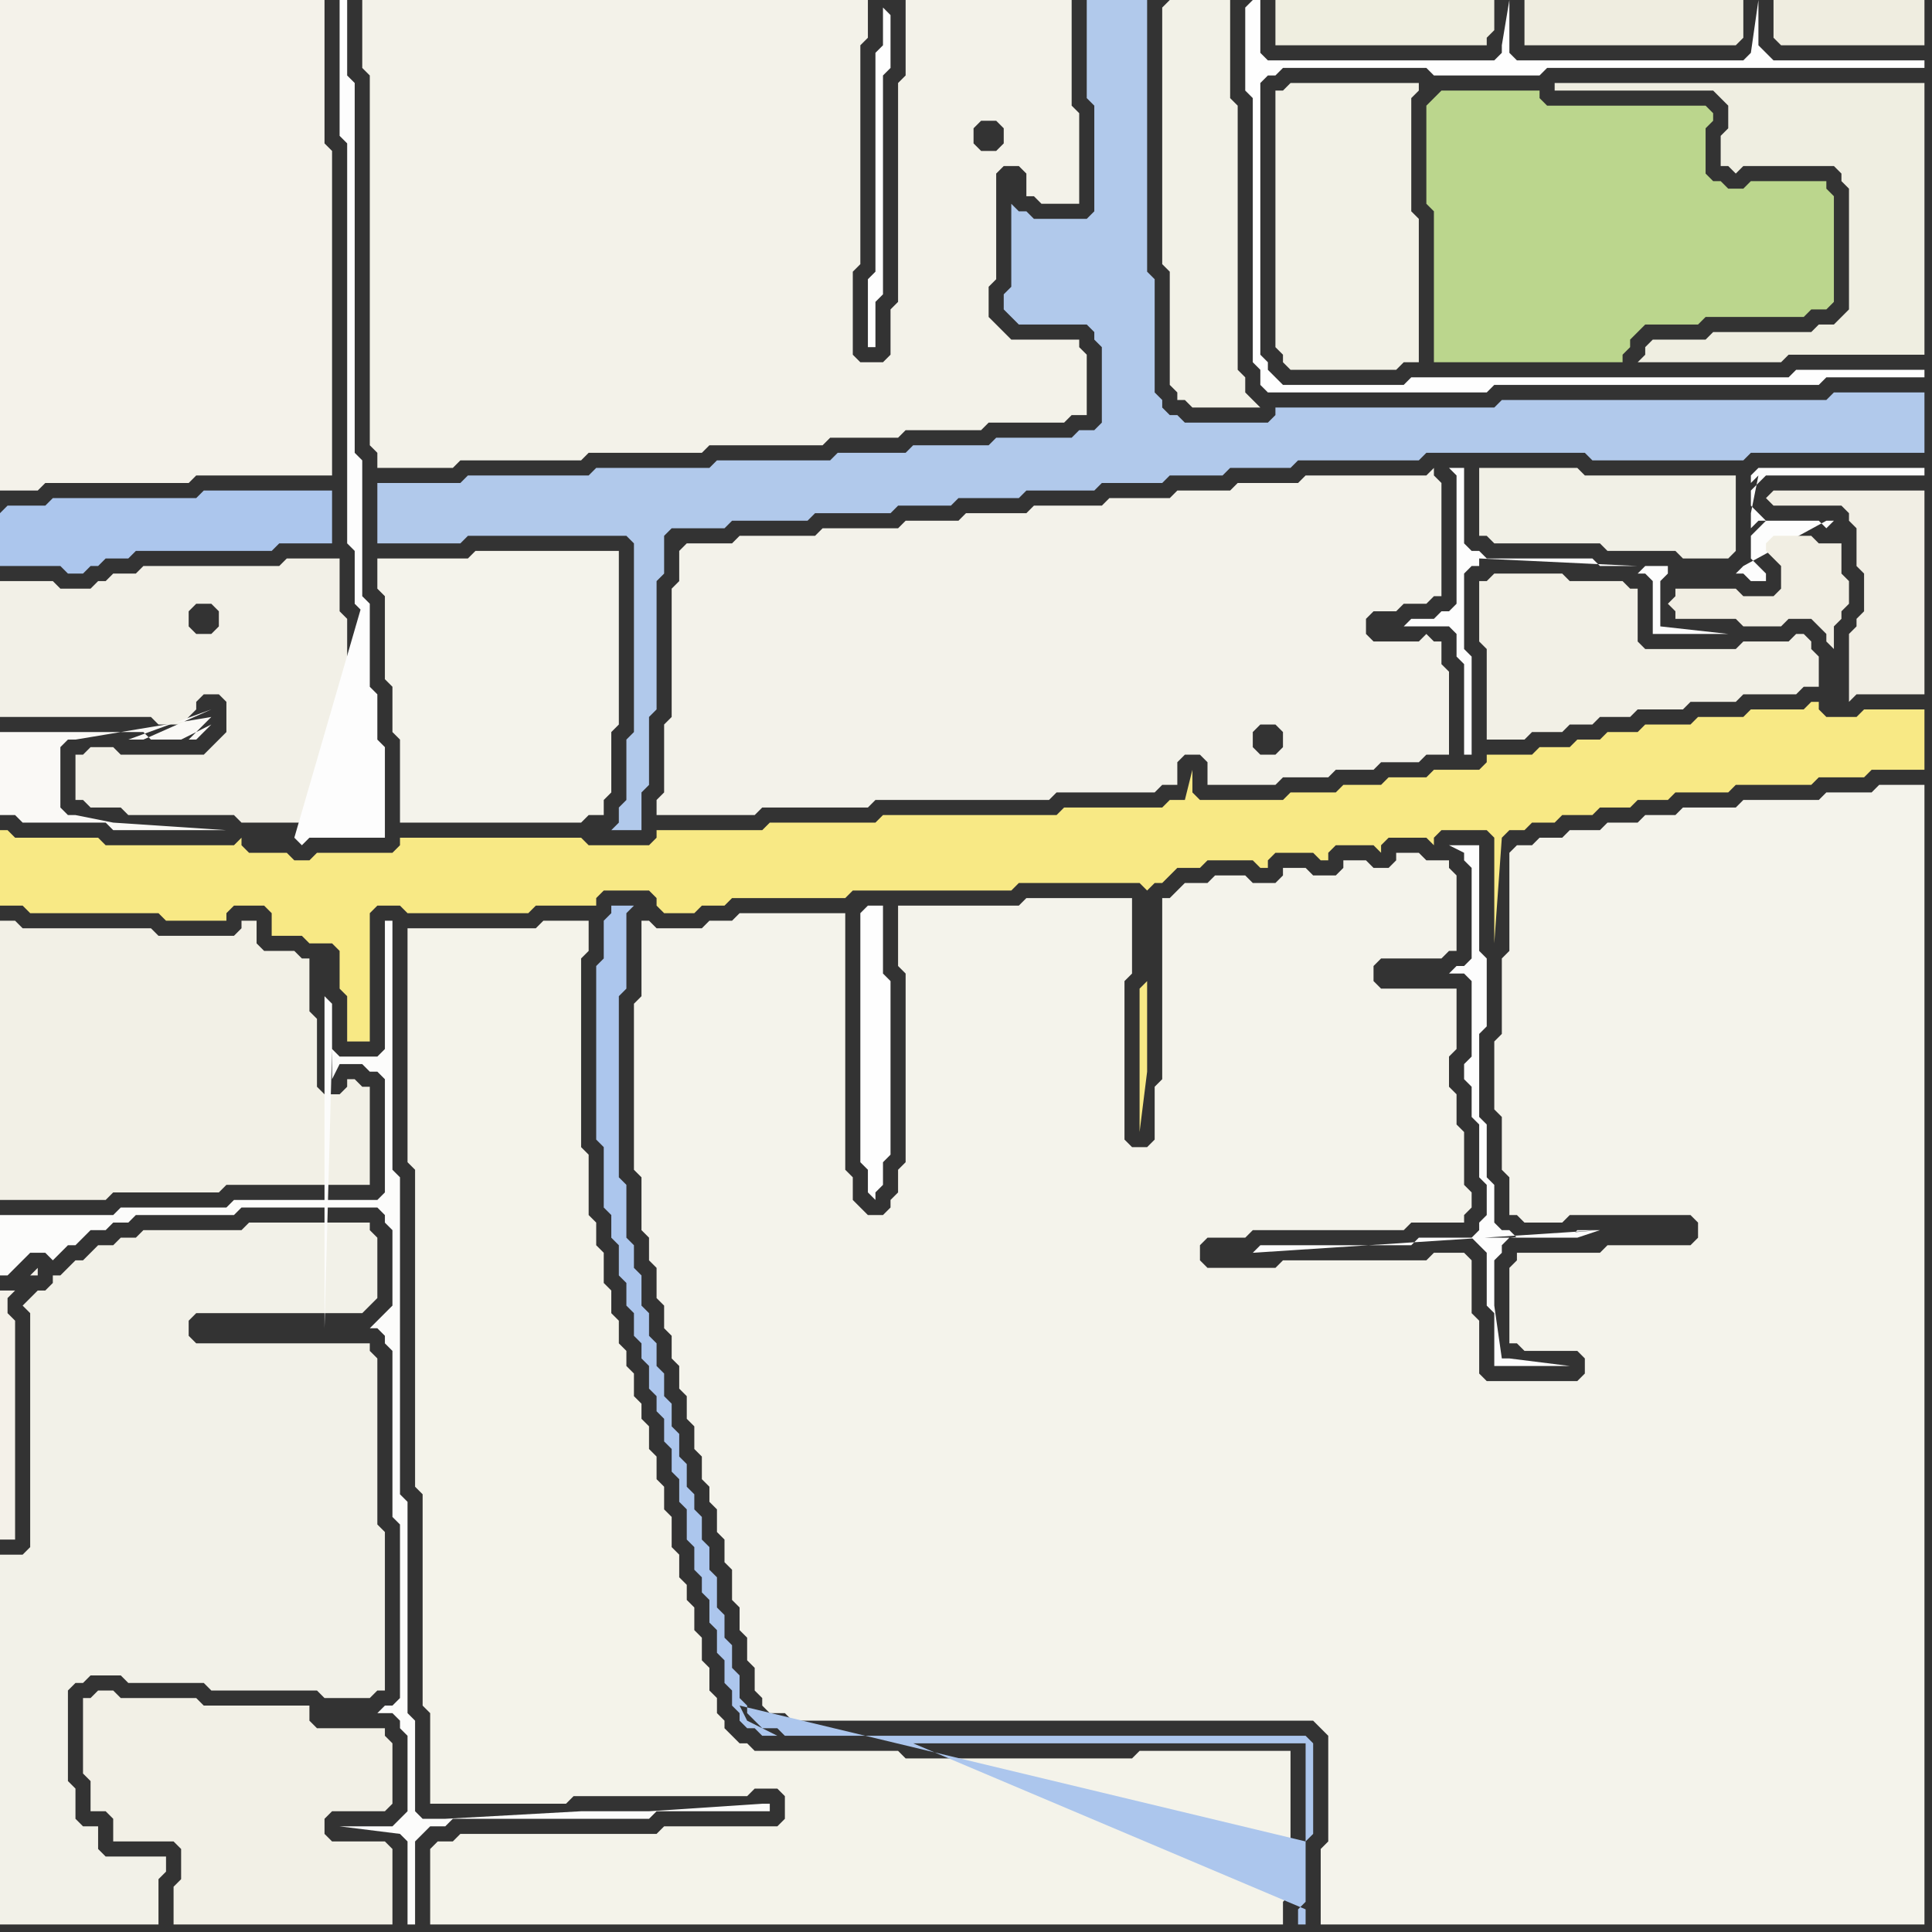 <svg width="256" height="256" xmlns="http://www.w3.org/2000/svg"><rect width="100%" height="100%" fill="#333333" stroke="none"/><script> 
var tempColor;
function hoverPath(evt){
obj = evt.target;
tempColor = obj.getAttribute("fill");
obj.setAttribute("fill","red");
//alert(tempColor);
//obj.setAttribute("stroke","red");}
function recoverPath(evt){
obj = evt.target;
obj.setAttribute("fill", tempColor);
//obj.setAttribute("stroke", tempColor);
}</script><path onmouseover="hoverPath(evt)" onmouseout="recoverPath(evt)" fill="rgb(172,198,237)" d="M  0,68l 0,7 8,0 1,1 2,0 1,-1 1,0 1,-1 3,0 1,-1 18,0 1,-1 7,0 0,-7 -17,0 -1,1 -19,0 -1,1 -5,0 -1,1Z"/>
<path onmouseover="hoverPath(evt)" onmouseout="recoverPath(evt)" fill="rgb(248,233,133)" d="M  0,112l 0,8 3,0 1,1 17,0 1,1 8,0 0,-1 1,-1 4,0 1,1 0,3 4,0 1,1 3,0 1,1 0,5 1,1 0,6 3,0 0,-17 1,-1 3,0 1,1 16,0 1,-1 8,0 0,-1 1,-1 6,0 1,1 0,1 1,1 4,0 1,-1 3,0 1,-1 15,0 1,-1 21,0 1,-1 16,0 1,1 1,-1 1,0 1,-1 1,-1 3,0 1,-1 6,0 1,1 1,0 0,-1 1,-1 5,0 1,1 1,0 0,-1 1,-1 5,0 1,1 0,-1 1,-1 5,0 1,1 0,-1 1,-1 6,0 1,1 0,14 1,-14 0,0 1,-1 2,0 1,-1 3,0 1,-1 4,0 1,-1 4,0 1,-1 4,0 1,-1 7,0 1,-1 10,0 1,-1 6,0 1,-1 7,0 0,-8 -8,0 -1,1 -4,0 -1,-1 0,-1 -1,0 -1,1 -7,0 -1,1 -6,0 -1,1 -6,0 -1,1 -4,0 -1,1 -3,0 -1,1 -4,0 -1,1 -6,0 0,1 -1,1 -6,0 -1,1 -5,0 -1,1 -5,0 -1,1 -6,0 -1,1 -11,0 -1,-1 0,-3 -1,4 -2,0 -1,1 -13,0 -1,1 -23,0 -1,1 -14,0 -1,1 -14,0 0,1 -1,1 -8,0 -1,-1 -24,0 0,1 -1,1 -10,0 -1,1 -2,0 -1,-1 -5,0 -1,-1 0,-1 -1,1 -17,0 -1,-1 -11,0 -1,-1 -1,0 0,2 152,18 -1,1 0,19 1,-8 0,-12 -152,-18Z"/>
<path onmouseover="hoverPath(evt)" onmouseout="recoverPath(evt)" fill="rgb(242,240,230)" d="M  0,128l 0,31 14,0 1,-1 14,0 1,-1 19,0 0,-13 -1,0 -1,-1 -1,0 0,1 -1,1 -2,0 -1,-1 0,-9 -1,-1 0,-7 -1,0 -1,-1 -4,0 -1,-1 0,-3 -2,0 0,1 -1,1 -10,0 -1,-1 -17,0 -1,-1 -2,0Z"/>
<path onmouseover="hoverPath(evt)" onmouseout="recoverPath(evt)" fill="rgb(243,242,233)" d="M  50,0l -2,0 0,9 1,1 0,49 1,1 0,2 10,0 1,-1 16,0 1,-1 15,0 1,-1 15,0 1,-1 9,0 1,-1 10,0 1,-1 10,0 1,-1 2,0 0,-8 -1,-1 0,-1 -9,0 -1,-1 -1,-1 -1,-1 0,-4 1,-1 0,-14 1,-1 2,0 1,1 0,3 1,0 1,1 5,0 0,-12 -1,-1 0,-14 -22,0 0,10 -1,1 0,29 -1,1 0,6 -1,1 -3,0 -1,-1 0,-11 1,-1 0,-29 1,-1 0,-5 -65,0 82,20 -2,0 -1,-1 0,-2 1,-1 2,0 1,1 0,2 -1,1 -82,-20Z"/>
<path onmouseover="hoverPath(evt)" onmouseout="recoverPath(evt)" fill="rgb(177,201,235)" d="M  51,64l -1,0 0,8 11,0 1,-1 21,0 1,1 0,25 -1,1 0,8 -1,1 0,2 -1,1 4,0 0,-5 1,-1 0,-9 1,-1 0,-17 1,-1 0,-5 1,-1 7,0 1,-1 10,0 1,-1 10,0 1,-1 7,0 1,-1 8,0 1,-1 9,0 1,-1 8,0 1,-1 7,0 1,-1 8,0 1,-1 16,0 1,-1 21,0 1,1 20,0 1,-1 23,0 0,-8 -12,0 -1,1 -43,0 -1,1 -29,0 0,1 -1,1 -11,0 -1,-1 -1,0 -1,-1 0,-1 -1,-1 0,-15 -1,-1 0,-36 -8,0 0,13 1,1 0,14 -1,1 -7,0 -1,-1 -1,0 -1,-1 0,11 -1,1 0,2 1,1 0,0 1,1 9,0 1,1 0,1 1,1 0,10 -1,1 -2,0 -1,1 -10,0 -1,1 -10,0 -1,1 -9,0 -1,1 -15,0 -1,1 -15,0 -1,1 -16,0 -1,1Z"/>
<path onmouseover="hoverPath(evt)" onmouseout="recoverPath(evt)" fill="rgb(243,242,234)" d="M  90,73l 0,4 -1,1 0,17 -1,1 0,9 -1,1 0,2 13,0 1,-1 14,0 1,-1 23,0 1,-1 13,0 1,-1 2,0 0,-3 1,-1 2,0 1,1 0,3 9,0 1,-1 6,0 1,-1 5,0 1,-1 5,0 1,-1 3,0 0,-11 -1,-1 0,-3 -1,0 -1,-1 -1,1 -6,0 -1,-1 0,-2 1,-1 3,0 1,-1 3,0 1,-1 1,0 0,-15 -1,-1 0,-1 -1,1 -16,0 -1,1 -8,0 -1,1 -7,0 -1,1 -8,0 -1,1 -9,0 -1,1 -8,0 -1,1 -7,0 -1,1 -10,0 -1,1 -10,0 -1,1 -6,0 -1,1 79,27 -2,0 -1,-1 0,-2 1,-1 2,0 1,1 0,2 -1,1 -79,-27Z"/>
<path onmouseover="hoverPath(evt)" onmouseout="recoverPath(evt)" fill="rgb(254,254,254)" d="M  114,121l 0,33 1,1 0,3 1,1 0,-1 1,-1 0,-3 1,-1 0,-23 -1,-1 0,-9 -2,0 -1,1Z"/>
<path onmouseover="hoverPath(evt)" onmouseout="recoverPath(evt)" fill="rgb(254,254,254)" d="M  117,1l 0,5 -1,1 0,29 -1,1 0,9 1,0 0,-6 1,-1 0,-29 1,-1 0,-7 -1,-1Z"/>
<path onmouseover="hoverPath(evt)" onmouseout="recoverPath(evt)" fill="rgb(242,241,231)" d="M  154,1l 0,34 1,1 0,15 1,1 0,1 1,0 1,1 9,0 -1,-1 0,0 -1,-1 0,-2 -1,-1 0,-35 -1,-1 0,-13 -8,0 -1,1Z"/>
<path onmouseover="hoverPath(evt)" onmouseout="recoverPath(evt)" fill="rgb(254,254,254)" d="M  165,1l 0,11 1,1 0,35 1,1 0,2 1,1 29,0 1,-1 43,0 1,-1 13,0 0,-1 -17,0 -1,1 -50,0 -1,1 -16,0 -1,-1 -1,-1 0,-1 -1,-1 0,-36 1,-1 1,0 1,-1 19,0 1,1 14,0 1,-1 50,0 0,-1 -20,0 -1,-1 -1,-1 0,-6 -1,7 0,0 -1,1 -30,0 -1,-1 0,-7 -1,6 0,1 -1,1 -30,0 -1,-1 0,-7 -1,0 -1,1Z"/>
<path onmouseover="hoverPath(evt)" onmouseout="recoverPath(evt)" fill="rgb(187,214,141)" d="M  190,13l 0,0 -1,1 0,13 1,1 0,20 25,0 0,-1 1,-1 0,-1 1,-1 1,-1 7,0 1,-1 13,0 1,-1 2,0 1,-1 0,-14 -1,-1 0,-1 -10,0 -1,1 -2,0 -1,-1 -1,0 -1,-1 0,-6 1,-1 0,-1 -1,-1 -21,0 -1,-1 0,-1 -13,0 -1,1Z"/>
<path onmouseover="hoverPath(evt)" onmouseout="recoverPath(evt)" fill="rgb(244,242,234)" d="M  0,38l 0,27 5,0 1,-1 19,0 1,-1 18,0 0,-43 -1,-1 0,-19 -43,0Z"/>
<path onmouseover="hoverPath(evt)" onmouseout="recoverPath(evt)" fill="rgb(242,241,232)" d="M  0,214l 0,41 21,0 0,-6 1,-1 0,-2 -8,0 -1,-1 0,-3 -2,0 -1,-1 0,-4 -1,-1 0,-12 1,-1 1,0 1,-1 4,0 1,1 10,0 1,1 14,0 1,1 6,0 1,-1 1,0 0,-21 -1,-1 0,-22 -1,-1 0,-1 -23,0 -1,-1 0,-2 1,-1 22,0 1,-1 1,-1 0,-8 -1,-1 0,-1 -16,0 -1,1 -13,0 -1,1 -2,0 -1,1 -2,0 -1,1 -1,1 -1,0 -1,1 -1,1 -1,0 0,1 -1,1 -1,0 -1,1 -1,1 1,1 0,31 -1,1 -3,0Z"/>
<path onmouseover="hoverPath(evt)" onmouseout="recoverPath(evt)" fill="rgb(244,241,233)" d="M  4,169l 1,0 0,-1 -3,3 -2,0 0,33 2,0 0,-29 -1,-1 0,-2 3,-3Z"/>
<path onmouseover="hoverPath(evt)" onmouseout="recoverPath(evt)" fill="rgb(242,240,231)" d="M  10,102l 0,4 1,0 1,1 4,0 1,1 14,0 1,1 16,0 0,-8 -1,-1 0,-6 -1,-1 0,-11 -1,-1 0,-7 -7,0 -1,1 -18,0 -1,1 -3,0 -1,1 -1,0 -1,1 -4,0 -1,-1 -7,0 0,18 20,0 1,1 3,0 1,-1 0,0 1,-1 0,-1 1,-1 2,0 1,1 0,4 -1,1 -1,1 -1,1 -11,0 -1,-1 -3,0 -1,1 -1,0 0,2 16,-22 2,0 1,1 0,2 -1,1 -2,0 -1,-1 0,-2 1,-1 -16,22Z"/>
<path onmouseover="hoverPath(evt)" onmouseout="recoverPath(evt)" fill="rgb(242,240,230)" d="M  24,245l 0,4 -1,1 0,5 29,0 0,-10 -1,-1 -7,0 -1,-1 0,-2 1,-1 7,0 1,-1 0,-8 -1,-1 0,-1 -9,0 -1,-1 0,-2 -14,0 -1,-1 -10,0 -1,-1 -2,0 -1,1 -1,0 0,10 1,1 0,4 2,0 1,1 0,3 8,0 1,1Z"/>
<path onmouseover="hoverPath(evt)" onmouseout="recoverPath(evt)" fill="rgb(244,243,234)" d="M  57,246l 0,9 113,0 0,-3 1,-1 0,-19 -20,0 -1,1 -30,0 -1,-1 -19,0 -1,-1 -1,0 -1,-1 -1,-1 0,-1 -1,-1 0,-2 -1,-1 0,-3 -1,-1 0,-3 -1,-1 0,-3 -1,-1 0,-2 -1,-1 0,-3 -1,-1 0,-4 -1,-1 0,-3 -1,-1 0,-3 -1,-1 0,-3 -1,-1 0,-2 -1,-1 0,-3 -1,-1 0,-2 -1,-1 0,-3 -1,-1 0,-3 -1,-1 0,-4 -1,-1 0,-3 -1,-1 0,-8 -1,-1 0,-25 1,-1 0,-4 -6,0 -1,1 -17,0 0,31 1,1 0,42 1,1 0,28 1,1 0,12 18,0 1,-1 23,0 1,-1 3,0 1,1 0,3 -1,1 -15,0 -1,1 -26,0 -1,1 -2,0 -1,1Z"/>
<path onmouseover="hoverPath(evt)" onmouseout="recoverPath(evt)" fill="rgb(244,243,235)" d="M  85,126l 0,6 -1,1 0,22 1,1 0,7 1,1 0,3 1,1 0,4 1,1 0,3 1,1 0,3 1,1 0,3 1,1 0,3 1,1 0,3 1,1 0,3 1,1 0,2 1,1 0,3 1,1 0,3 1,1 0,4 1,1 0,3 1,1 0,3 1,1 0,3 1,1 0,1 1,1 2,0 1,1 69,0 1,1 1,1 0,14 -1,1 0,10 80,0 0,-151 -6,0 -1,1 -6,0 -1,1 -10,0 -1,1 -7,0 -1,1 -4,0 -1,1 -4,0 -1,1 -4,0 -1,1 -3,0 -1,1 -2,0 -1,1 0,13 -1,1 0,10 -1,1 0,9 1,1 0,7 1,1 0,5 1,0 1,1 5,0 1,-1 16,0 1,1 0,2 -1,1 -11,0 -1,1 -11,0 0,1 -1,1 0,10 1,0 1,1 7,0 1,1 0,2 -1,1 -12,0 -1,-1 0,-7 -1,-1 0,-7 -1,-1 -4,0 -1,1 -19,0 -1,1 -9,0 -1,-1 0,-2 1,-1 5,0 1,-1 20,0 1,-1 7,0 0,-1 1,-1 0,-2 -1,-1 0,-7 -1,-1 0,-4 -1,-1 0,-4 1,-1 0,-8 -10,0 -1,-1 0,-2 1,-1 8,0 1,-1 1,0 0,-10 -1,-1 0,-1 -3,0 -1,-1 -3,0 0,1 -1,1 -2,0 -1,-1 -3,0 0,1 -1,1 -3,0 -1,-1 -3,0 0,1 -1,1 -3,0 -1,-1 -4,0 -1,1 -3,0 -1,1 -1,1 -1,0 0,24 -1,1 0,7 -1,1 -2,0 -1,-1 0,-21 1,-1 0,-10 -14,0 -1,1 -16,0 0,8 1,1 0,25 -1,1 0,3 -1,1 0,1 -1,1 -2,0 -1,-1 -1,-1 0,-3 -1,-1 0,-34 -14,0 -1,1 -3,0 -1,1 -6,0 -1,-1 -1,0Z"/>
<path onmouseover="hoverPath(evt)" onmouseout="recoverPath(evt)" fill="rgb(239,238,224)" d="M  171,6l 26,0 0,-1 1,-1 0,-4 -29,0 0,6Z"/>
<path onmouseover="hoverPath(evt)" onmouseout="recoverPath(evt)" fill="rgb(242,241,230)" d="M  169,14l 0,32 1,1 0,1 1,1 14,0 1,-1 2,0 0,-19 -1,-1 0,-15 1,-1 0,-1 -17,0 -1,1 -1,0Z"/>
<path onmouseover="hoverPath(evt)" onmouseout="recoverPath(evt)" fill="rgb(172,198,237)" d="M  173,244l 1,-1 0,-12 -1,-1 -69,0 -1,-1 -2,0 -1,-1 -1,-1 0,-1 -1,-1 0,-3 -1,-1 0,-3 -1,-1 0,-3 -1,-1 0,-4 -1,-1 0,-3 -1,-1 0,-3 -1,-1 0,-2 -1,-1 0,-3 -1,-1 0,-3 -1,-1 0,-3 -1,-1 0,-3 -1,-1 0,-3 -1,-1 0,-3 -1,-1 0,-4 -1,-1 0,-3 -1,-1 0,-7 -1,-1 0,-24 1,-1 0,-10 1,-1 -3,0 0,1 -1,1 0,5 -1,1 0,23 1,1 0,8 1,1 0,3 1,1 0,4 1,1 0,3 1,1 0,3 1,1 0,2 1,1 0,3 1,1 0,2 1,1 0,3 1,1 0,3 1,1 0,3 1,1 0,4 1,1 0,3 1,1 0,2 1,1 0,3 1,1 0,3 1,1 0,3 1,1 0,2 1,1 0,1 1,1 1,0 1,1 2,0 -4,-2 -1,-2 75,18 -52,-13 52,0 0,21 -1,1 0,2 1,0 0,-2 -52,-22 52,13Z"/>
<path onmouseover="hoverPath(evt)" onmouseout="recoverPath(evt)" fill="rgb(242,240,230)" d="M  197,77l -1,0 0,8 1,1 0,12 5,0 1,-1 4,0 1,-1 3,0 1,-1 4,0 1,-1 6,0 1,-1 6,0 1,-1 7,0 1,-1 2,0 0,-4 -1,-1 0,-1 -1,-1 -1,0 -1,1 -6,0 -1,1 -12,0 -1,-1 0,-7 -1,0 -1,-1 -7,0 -1,-1 -9,0 -1,1Z"/>
<path onmouseover="hoverPath(evt)" onmouseout="recoverPath(evt)" fill="rgb(239,237,224)" d="M  202,2l 0,4 28,0 1,-1 0,-5 -29,0Z"/>
<path onmouseover="hoverPath(evt)" onmouseout="recoverPath(evt)" fill="rgb(239,237,224)" d="M  237,6l 18,0 0,-6 -20,0 0,5 1,1Z"/>
<path onmouseover="hoverPath(evt)" onmouseout="recoverPath(evt)" fill="rgb(250,249,246)" d="M  28,95l -2,2 -1,1 1,0 1,-1 0,0 1,-1 -4,2 -4,0 -1,-1 -19,0 0,11 2,0 1,1 11,0 1,1 15,0 -15,-1 -5,-1 -1,0 -1,-1 0,-8 1,-1 1,0 18,-3 -11,3 2,0 9,-4 -11,4 11,-3Z"/>
<path onmouseover="hoverPath(evt)" onmouseout="recoverPath(evt)" fill="rgb(253,253,253)" d="M  39,111l 0,0 1,1 0,0 1,-1 10,0 0,-12 -1,-1 0,-6 -1,-1 0,-11 -1,-1 0,-18 -1,-1 0,-49 -1,-1 0,-10 -1,0 0,18 1,1 0,53 1,1 0,7 1,1 0,11 1,1 0,6 1,1 0,-1 -1,-7 -1,-12 -9,31Z"/>
<path onmouseover="hoverPath(evt)" onmouseout="recoverPath(evt)" fill="rgb(252,252,251)" d="M  44,139l 0,4 1,-2 3,0 1,1 1,0 1,1 0,15 -1,1 -19,0 -1,1 -14,0 -1,1 -15,0 0,8 1,0 1,-1 0,0 2,-2 2,0 1,1 1,-1 1,-1 1,0 1,-1 1,-1 2,0 1,-1 2,0 1,-1 13,0 1,-1 18,0 1,1 0,1 1,1 0,10 -1,1 -2,2 1,0 1,1 0,1 1,1 0,22 1,1 0,23 -1,1 -1,0 -1,1 2,0 1,1 0,1 1,1 0,10 -2,2 -7,0 8,1 0,0 1,1 0,11 1,0 0,-11 1,-1 1,-1 2,0 1,-1 26,0 1,-1 15,0 0,-1 -1,0 -15,1 -9,0 -18,1 -3,0 -1,-1 0,-12 -1,-1 0,-28 -1,-1 0,-42 -1,-1 0,-33 -1,0 0,17 -1,1 -5,0 -1,-1 0,-6 -1,-1 0,44Z"/>
<path onmouseover="hoverPath(evt)" onmouseout="recoverPath(evt)" fill="rgb(244,243,235)" d="M  51,74l -1,0 0,4 1,1 0,11 1,1 0,6 1,1 0,11 24,0 1,-1 2,0 0,-2 1,-1 0,-8 1,-1 0,-23 -19,0 -1,1Z"/>
<path onmouseover="hoverPath(evt)" onmouseout="recoverPath(evt)" fill="rgb(241,240,230)" d="M  197,62l -1,0 0,9 1,0 1,1 14,0 1,1 9,0 1,1 6,0 1,-1 0,-10 -20,0 -1,-1Z"/>
<path onmouseover="hoverPath(evt)" onmouseout="recoverPath(evt)" fill="rgb(253,253,253)" d="M  217,75l -5,0 -1,-1 -14,0 -1,-1 -1,0 -1,-1 0,-10 -2,0 1,1 0,17 -1,1 -1,0 -1,1 -3,0 -1,1 6,0 1,1 0,3 1,1 0,12 1,0 0,-13 -1,-1 0,-10 1,-1 1,0 0,-1 21,1 0,1 1,0 1,1 0,7 10,0 -9,-1 0,-6 1,-1 0,-1 -3,0 -1,1 0,-1 13,1 1,0 1,1 2,0 0,-1 -1,-1 0,0 -1,-1 0,-3 1,-1 1,-1 0,0 -1,-1 -1,-1 0,-2 1,-1 0,0 1,-1 21,0 0,-1 -22,0 -1,1 0,1 1,-1 -1,5 0,2 1,-1 8,0 1,1 1,-1 -1,0 -11,6 -1,1 -13,-1Z"/>
<path onmouseover="hoverPath(evt)" onmouseout="recoverPath(evt)" fill="rgb(253,253,253)" d="M  212,163l -3,0 -1,1 -7,0 -1,-1 -1,0 -1,-1 0,-5 -1,-1 0,-7 -1,-1 0,-11 1,-1 0,-9 -1,-1 0,-14 -4,0 2,1 0,1 1,1 0,12 -1,1 -1,0 -1,1 2,0 1,1 0,10 -1,1 0,2 1,1 0,4 1,1 0,7 1,1 0,4 -1,1 0,1 -1,1 0,0 1,1 1,1 0,7 1,1 0,7 10,0 -8,-1 -1,0 -1,-7 0,-6 1,-1 0,-1 1,-1 12,-1 -3,1 -21,0 -1,1 -20,0 -1,1Z"/>
<path onmouseover="hoverPath(evt)" onmouseout="recoverPath(evt)" fill="rgb(241,238,227)" d="M  244,72l -3,0 -1,-1 -5,0 -1,1 0,1 1,1 0,0 1,1 0,3 -1,1 -4,0 -1,-1 -8,0 0,1 -1,1 1,1 0,1 8,0 1,1 5,0 1,-1 3,0 1,1 1,1 0,1 1,1 0,-3 1,-1 0,-1 1,-1 0,-3 -1,-1Z"/>
<path onmouseover="hoverPath(evt)" onmouseout="recoverPath(evt)" fill="rgb(241,238,228)" d="M  245,68l 0,1 1,1 0,5 1,1 0,5 -1,1 0,1 -1,1 0,9 1,-1 9,0 0,-27 -20,0 -1,1 0,0 1,1 9,0 1,1Z"/>
<path onmouseover="hoverPath(evt)" onmouseout="recoverPath(evt)" fill="rgb(239,238,225)" d="M  246,11l -40,0 0,1 21,0 1,1 1,1 0,3 -1,1 0,4 1,0 1,1 1,-1 12,0 1,1 0,1 1,1 0,16 -1,1 -1,1 -2,0 -1,1 -13,0 -1,1 -7,0 -1,1 0,1 -1,1 19,0 1,-1 18,0 0,-36Z"/>
</svg>